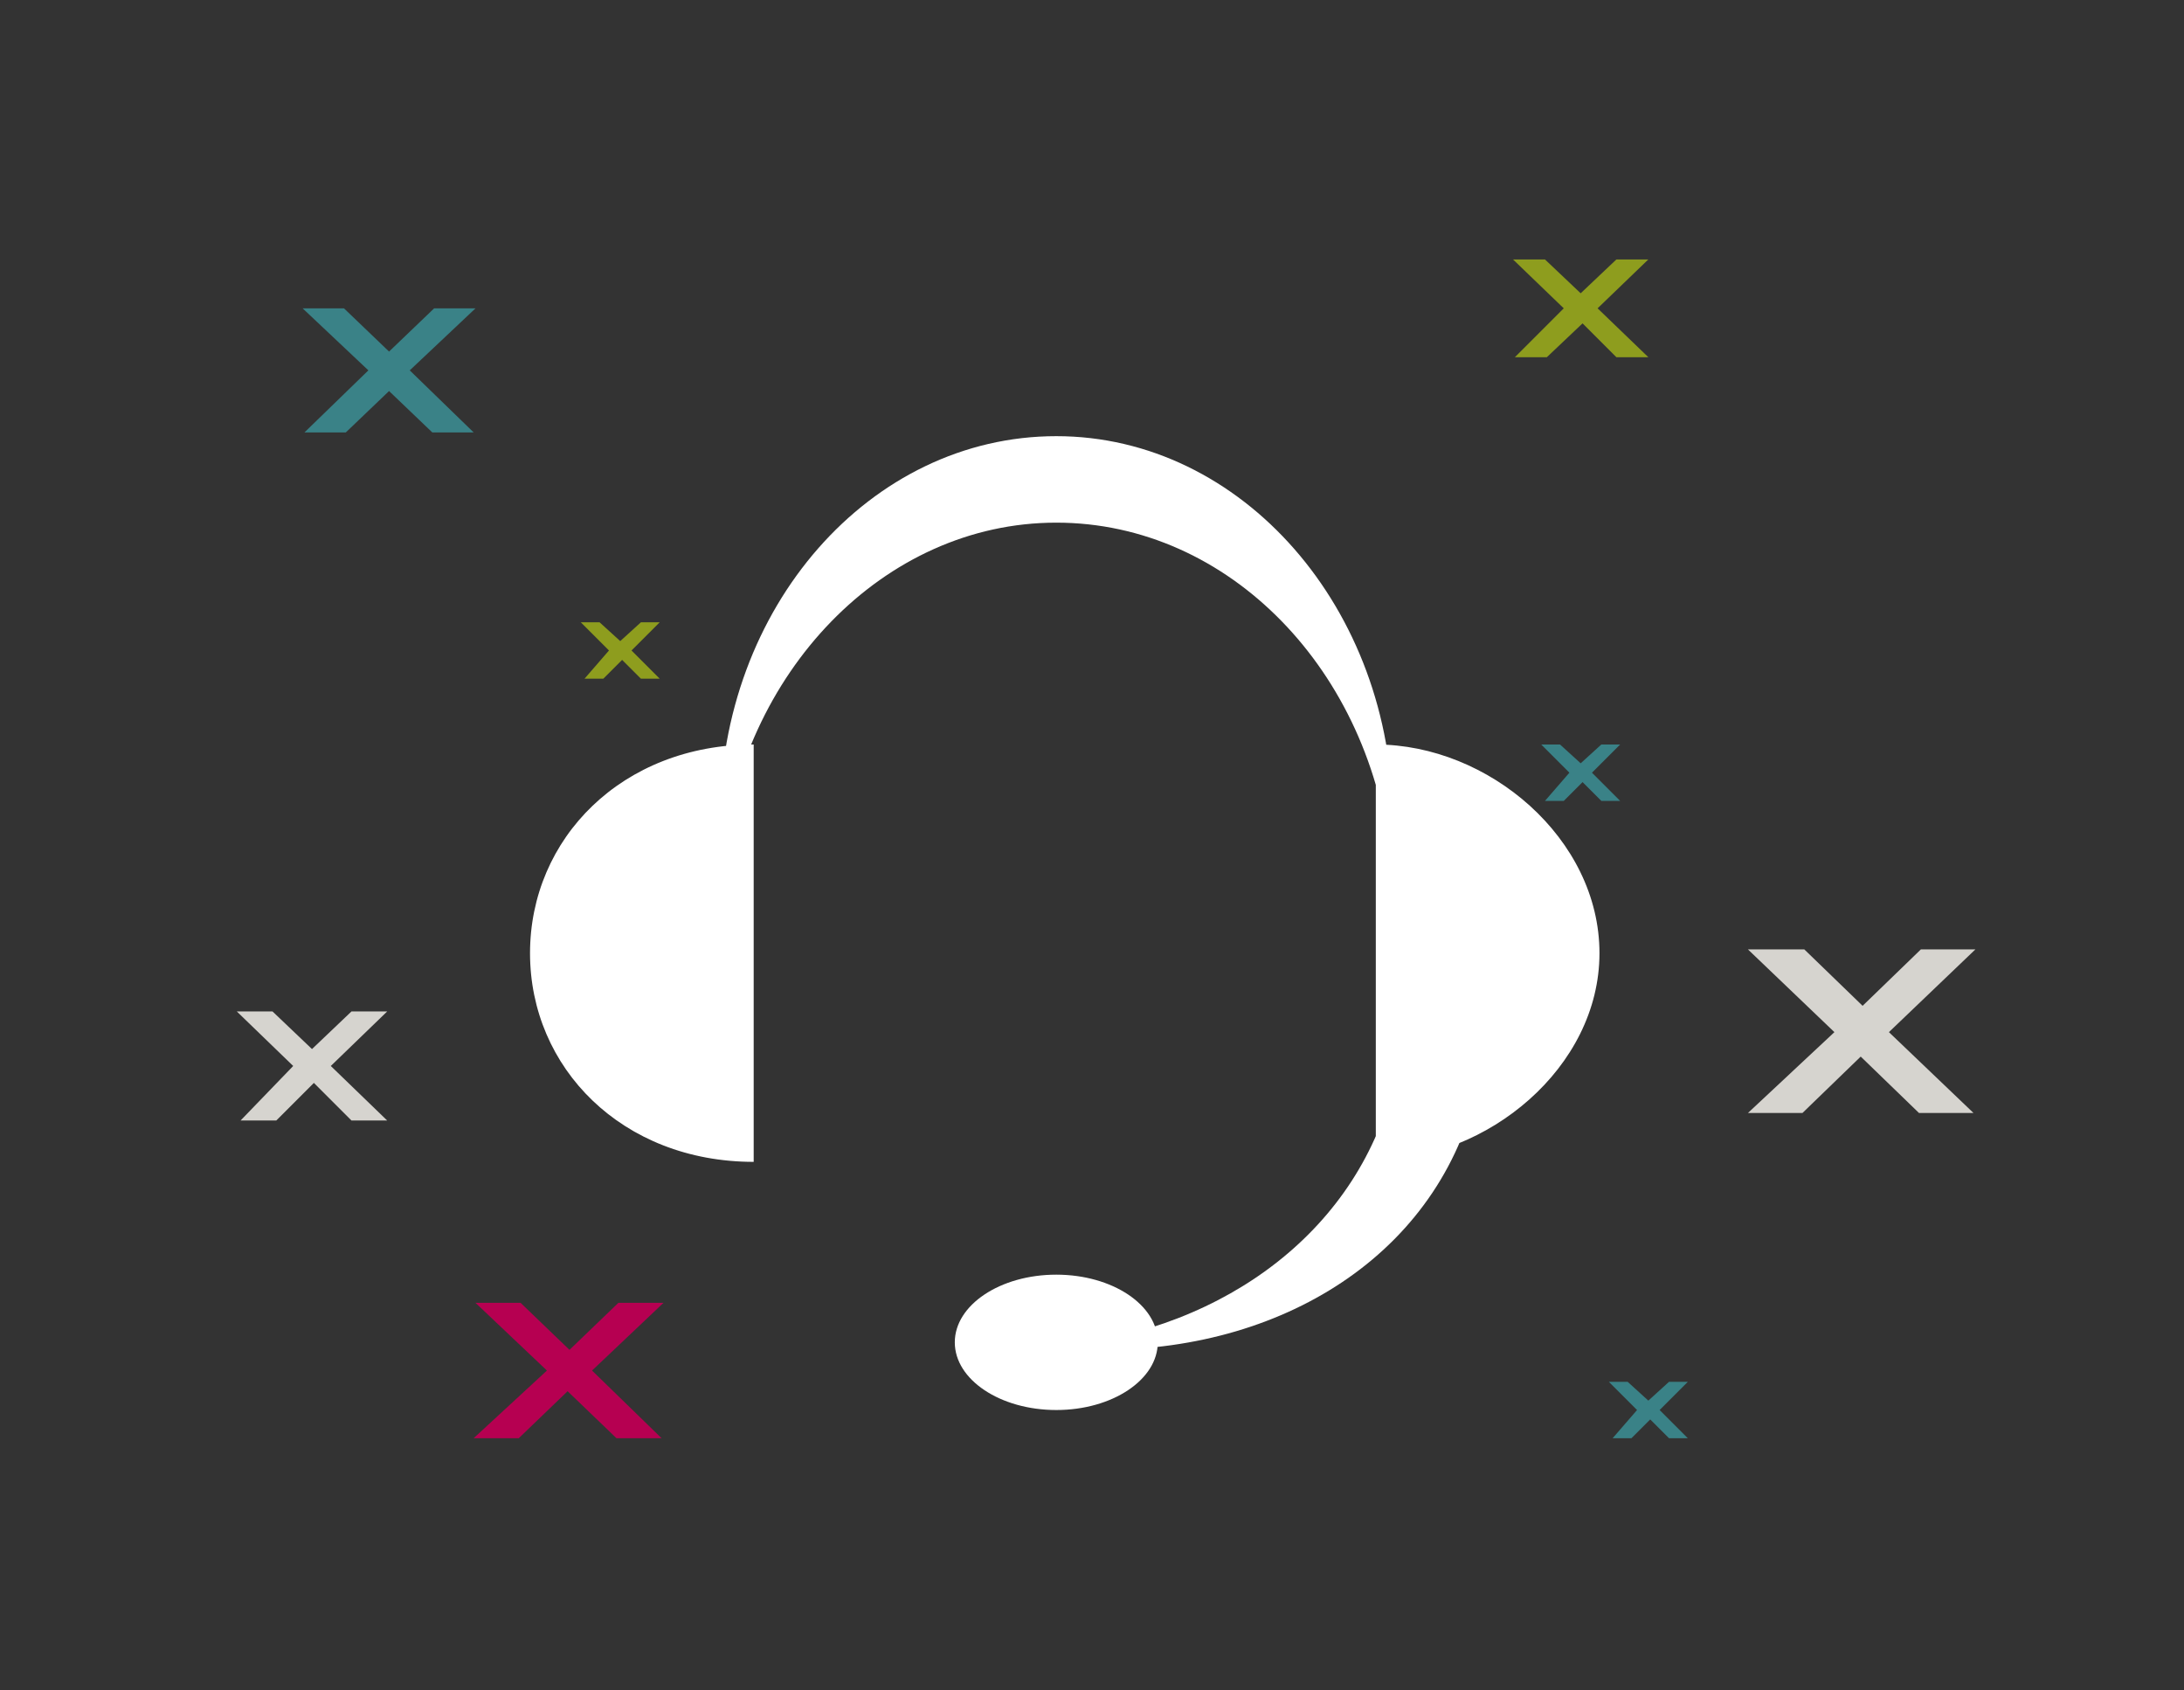 <svg xmlns="http://www.w3.org/2000/svg" viewBox="0 0 116.2 89.9" enable-background="new 0 0 116.2 89.9"><rect x="0" y="0" width="116.2" height="89.9" fill="#333333" stroke="none"/><g fill="#fff"><path d="M28.2 50.7c0 6.1 4.9 11.1 11.9 11.1V39.6c-7 0-11.9 5-11.9 11.1zM85.1 50.7c0-6.1-5.9-11.1-11.9-11.1v22.1c5.9 0 11.9-4.9 11.9-11zM56.2 27.8c9.2 0 16.8 7.9 17.8 18.1.1-.7.1-1.5.1-2.3 0-11.2-8-20.4-17.9-20.4s-17.9 9.1-17.9 20.4c0 .8 0 1.5.1 2.3 1-10.1 8.6-18.1 17.8-18.1zM56.4 71.6c.7.1 1.5.2 2.3.2 9.9 0 18.2-5.4 20-14.4h-4.5c-1.8 7.9-8.9 13.3-17.8 14.2z"/><ellipse cx="56.2" cy="71.4" rx="5.4" ry="3.6"/></g><path fill="#D6D4CF" d="M93 59.2h2.9l3.1-3 3.1 3h2.9l-4.5-4.3 4.6-4.4h-2.9l-3.1 3-3.1-3h-3l4.6 4.4-4.6 4.3z"/><path fill="#8E9D1E" d="M80.6 19h1.7l1.9-1.8L86 19h1.7L85 16.4l2.7-2.6H86l-1.9 1.8-1.9-1.8h-1.7l2.7 2.6-2.6 2.6z"/><path fill="#3A8287" d="M85.8 76.5h1l1-1 1 1h1L88.3 75l1.5-1.5h-1l-1.1 1-1.1-1h-1l1.5 1.5-1.3 1.5zM82.2 42.6h1l1-1 1 1h1l-1.5-1.5 1.5-1.5h-1l-1.1 1-1.1-1h-1l1.5 1.5-1.3 1.5z"/><path fill="#B60051" d="M25.2 76.5h2.4l2.6-2.5 2.6 2.5h2.4l-3.7-3.6 3.8-3.6h-2.4l-2.6 2.5-2.6-2.5h-2.4l3.8 3.6-3.9 3.6z"/><path fill="#D6D4CF" d="M12.8 59.6h1.9l2-2 2 2h1.9l-3-2.9 3-2.9h-1.9l-2.1 2-2.1-2h-1.9l3 2.9-2.8 2.9z"/><path fill="#3A8287" d="M16.2 23h2.2l2.3-2.2L23 23h2.2l-3.4-3.3 3.5-3.3h-2.2l-2.4 2.3-2.4-2.3h-2.2l3.5 3.3-3.4 3.3z"/><path fill="#8E9D1E" d="M31.1 36.1h1l1-1 1 1h1l-1.5-1.5 1.5-1.5h-1l-1.1 1-1.1-1h-1l1.5 1.5-1.3 1.5z"/></svg>